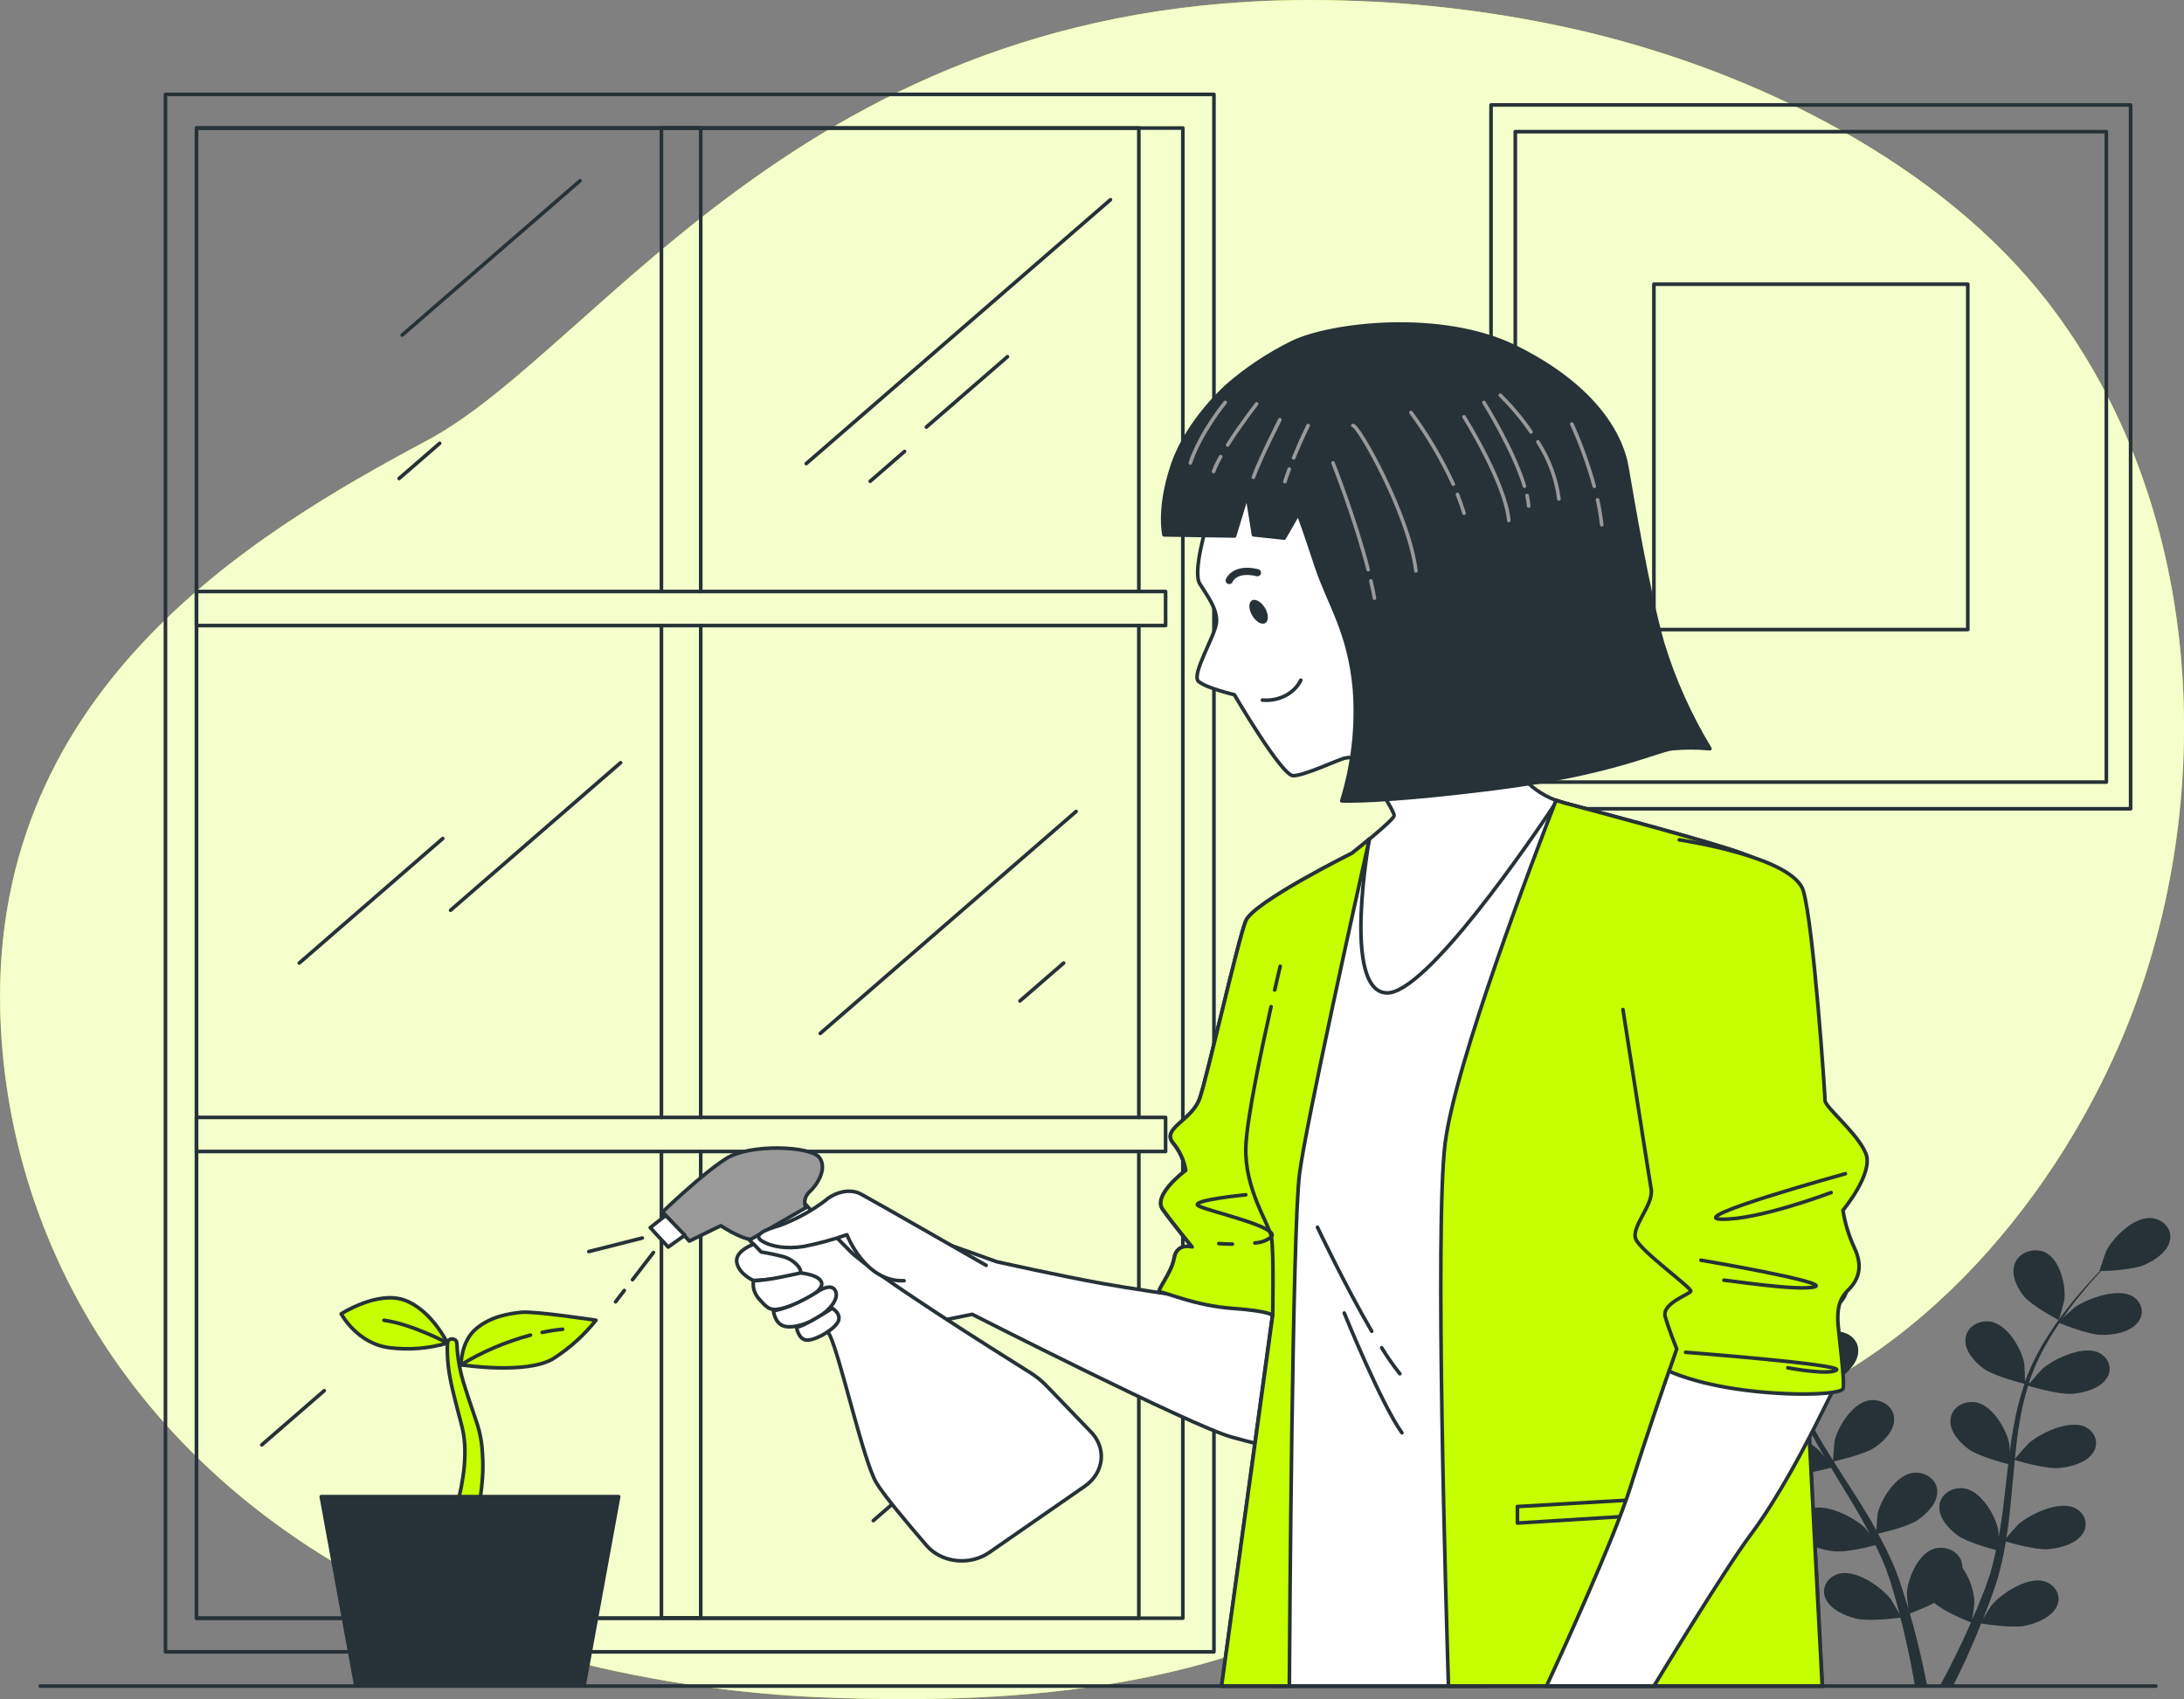 <svg width="383" height="298" viewBox="0 0 383 298" fill="none" xmlns="http://www.w3.org/2000/svg">
<rect x="0" y="0" width="383" height="298" fill="#808080" stroke="none"/>
<g clip-path="url(#clip0_53687_157)">
<path d="M371.79 182.904C359.649 211.104 334.855 241.628 299.963 250.668C247.209 264.329 240.945 301.197 146.516 297.778C132.722 297.338 119.024 295.597 105.664 292.586C99.143 291.091 92.736 289.239 86.484 287.043C31.315 267.654 2.539 224.986 0.157 180.343C-2.992 121.619 44.223 93.633 74.911 77.248C105.599 60.863 142.584 -2.61 235.439 0.086C249.618 0.455 263.702 2.24 277.411 5.407C308.659 12.745 340.418 28.973 358.882 52.696C360.267 54.483 361.591 56.305 362.855 58.16C387.567 94.527 388.334 144.455 371.79 182.904Z" fill="#C6FF00"/>
<path opacity="0.8" d="M371.79 182.904C359.649 211.104 334.855 241.628 299.963 250.668C247.209 264.329 240.945 301.197 146.516 297.778C132.722 297.338 119.024 295.597 105.664 292.586C99.143 291.091 92.736 289.239 86.484 287.043C31.315 267.654 2.539 224.986 0.157 180.343C-2.992 121.619 44.223 93.633 74.911 77.248C105.599 60.863 142.584 -2.61 235.439 0.086C249.618 0.455 263.702 2.24 277.411 5.407C308.659 12.745 340.418 28.973 358.882 52.696C360.267 54.483 361.591 56.305 362.855 58.16C387.567 94.527 388.334 144.455 371.79 182.904Z" fill="white"/>
<path d="M361.033 231.516C361.083 231.516 361.973 228.276 361.998 228.061C362.336 225.615 361.313 220.709 358.42 219.557C357.933 219.378 357.408 219.29 356.879 219.299C356.35 219.307 355.829 219.413 355.35 219.608C354.871 219.803 354.444 220.083 354.099 220.43C353.753 220.778 353.495 221.185 353.343 221.624C352.617 223.47 353.648 225.701 354.835 227.224C356.244 229.012 361.033 231.516 361.033 231.516Z" fill="#263238"/>
<path d="M304.488 231.48C306.796 232.302 312.376 232.095 312.384 232.088C312.393 232.081 311.107 228.941 310.991 228.748C309.714 226.545 305.749 222.94 302.6 223.37C302.08 223.453 301.587 223.63 301.151 223.89C300.716 224.15 300.348 224.486 300.073 224.878C299.797 225.269 299.62 225.707 299.553 226.162C299.486 226.617 299.53 227.079 299.682 227.518C300.251 229.406 302.526 230.779 304.488 231.48Z" fill="#263238"/>
<path d="M306.788 245.484C309.17 245.741 314.124 244.396 314.519 244.289C315.397 246.752 316.465 249.161 317.718 251.498C318.435 252.864 319.209 254.216 320.009 255.568C319.539 254.996 319.111 254.495 319.045 254.424C317.141 252.593 312.22 250.025 309.31 251.162C308.835 251.362 308.413 251.647 308.073 251.998C307.733 252.349 307.482 252.757 307.336 253.198C307.19 253.638 307.152 254.1 307.225 254.554C307.298 255.008 307.481 255.444 307.76 255.832C308.881 257.527 311.494 258.321 313.596 258.55C315.698 258.779 319.993 257.706 321.114 257.406C321.419 257.928 321.724 258.443 322.037 258.958C323.545 261.425 325.062 263.886 326.455 266.332C326.949 267.197 327.403 268.062 327.856 268.928C327.436 268.42 327.081 267.998 327.032 267.941C325.12 266.11 320.199 263.542 317.297 264.672C316.821 264.873 316.399 265.158 316.058 265.509C315.717 265.86 315.465 266.269 315.318 266.71C315.171 267.151 315.133 267.614 315.205 268.069C315.278 268.524 315.46 268.96 315.739 269.35C316.86 271.038 319.473 271.831 321.583 272.06C323.694 272.289 327.559 271.345 328.895 270.973C329.323 271.874 329.76 272.768 330.139 273.655C330.378 274.27 330.659 274.842 330.857 275.465C331.054 276.087 331.285 276.688 331.491 277.296C331.846 278.469 332.217 279.677 332.53 280.829C332.761 281.63 332.958 282.395 333.156 283.167C332.678 282.309 331.697 280.628 331.598 280.5C330.032 278.44 325.614 275.257 322.531 275.994C322.026 276.128 321.559 276.354 321.16 276.655C320.762 276.957 320.441 277.328 320.218 277.744C319.996 278.16 319.877 278.613 319.869 279.071C319.862 279.53 319.965 279.985 320.174 280.407C320.998 282.223 323.471 283.36 325.474 283.861C327.724 284.412 332.662 283.782 333.28 283.697C333.61 284.977 333.915 286.221 334.178 287.401C334.92 290.648 335.448 293.481 335.827 295.712H337.954C337.508 293.423 336.89 290.47 336.025 287.065C335.695 285.764 335.316 284.383 334.912 282.967C336.389 282.423 337.829 281.804 339.223 281.115C340.872 282.617 345.108 284.333 345.652 284.548C345.117 285.771 344.581 286.958 344.053 288.066C342.619 291.099 341.275 293.681 340.179 295.712H342.471C343.452 293.767 344.597 291.421 345.768 288.674C346.328 287.43 346.889 286.1 347.416 284.719C348.018 284.819 352.939 285.592 355.214 285.106C357.275 284.662 359.756 283.596 360.638 281.808C360.863 281.393 360.986 280.941 360.996 280.482C361.007 280.022 360.906 279.566 360.7 279.143C360.494 278.72 360.187 278.339 359.8 278.026C359.413 277.712 358.954 277.473 358.453 277.324C355.412 276.502 350.878 279.563 349.238 281.572C349.139 281.694 348.257 283.089 347.721 283.968C347.944 283.411 348.175 282.867 348.397 282.281C348.851 281.136 349.263 279.978 349.716 278.705C349.914 278.097 350.104 277.489 350.301 276.866C350.499 276.244 350.648 275.586 350.821 274.943C351.2 273.441 351.488 271.903 351.752 270.344C352.906 270.687 357.044 271.853 359.171 271.688C361.297 271.524 363.927 270.794 365.114 269.135C365.408 268.754 365.606 268.323 365.695 267.871C365.785 267.419 365.763 266.955 365.633 266.511C365.502 266.066 365.265 265.65 364.937 265.29C364.609 264.931 364.197 264.635 363.729 264.422C360.869 263.206 355.857 265.631 353.887 267.412C353.763 267.519 352.51 268.935 351.843 269.722C351.991 268.785 352.139 267.848 352.255 266.897C352.576 264.157 352.807 261.368 353.079 258.586C353.153 257.735 353.236 256.884 353.318 256.033C353.73 256.161 358.61 257.642 360.992 257.463C363.111 257.299 365.748 256.576 366.935 254.917C367.231 254.536 367.431 254.106 367.521 253.654C367.612 253.202 367.592 252.738 367.462 252.293C367.332 251.848 367.095 251.432 366.767 251.072C366.439 250.712 366.028 250.416 365.559 250.204C362.699 248.988 357.679 251.413 355.709 253.186C355.56 253.322 353.763 255.332 353.335 255.897C353.516 254.023 353.714 252.164 354.002 250.333C354.369 247.863 354.92 245.417 355.651 243.009C355.841 243.066 360.935 244.625 363.366 244.439C365.485 244.275 368.122 243.553 369.309 241.893C369.605 241.513 369.805 241.082 369.895 240.63C369.986 240.178 369.966 239.714 369.836 239.27C369.706 238.825 369.469 238.409 369.141 238.049C368.813 237.689 368.402 237.393 367.933 237.18C365.072 235.964 360.053 238.389 358.083 240.162C357.951 240.284 356.582 241.829 355.948 242.58L355.791 242.515C356.6 240.108 357.659 237.769 358.956 235.528C359.657 234.284 360.399 233.125 361.149 232.024C362.064 232.395 366.259 234.069 368.477 234.105C370.694 234.141 373.315 233.676 374.7 232.138C375.042 231.787 375.294 231.378 375.441 230.937C375.588 230.496 375.626 230.032 375.553 229.578C375.48 229.123 375.297 228.687 375.017 228.297C374.736 227.908 374.364 227.574 373.925 227.318C371.238 225.844 365.946 227.775 363.762 229.356C363.646 229.442 362.542 230.429 361.759 231.158C362.105 230.657 362.46 230.143 362.797 229.678C364.092 227.911 365.394 226.366 366.564 225C367.24 224.235 367.867 223.57 368.46 222.912C369.573 222.912 374.074 222.676 376.027 221.839C377.981 221.002 380.091 219.515 380.511 217.598C380.627 217.151 380.633 216.687 380.528 216.237C380.424 215.788 380.212 215.362 379.905 214.989C379.599 214.615 379.205 214.301 378.75 214.068C378.295 213.835 377.789 213.688 377.264 213.636C374.09 213.393 370.422 217.212 369.317 219.5C369.227 219.701 368.139 222.919 368.196 222.919H368.262C367.685 223.52 367.059 224.171 366.4 224.893C365.196 226.238 363.844 227.754 362.509 229.506C361.043 231.375 359.702 233.317 358.495 235.321C357.133 237.561 356.002 239.902 355.115 242.315V242.401C355.115 241.593 355.016 239.326 354.983 239.154C354.563 236.715 352.09 232.217 348.95 231.773C348.425 231.711 347.891 231.745 347.383 231.874C346.875 232.003 346.404 232.223 346.001 232.521C345.598 232.819 345.272 233.187 345.044 233.602C344.816 234.016 344.692 234.468 344.68 234.927C344.54 236.873 346.213 238.789 347.82 239.991C349.642 241.335 354.637 242.587 355.033 242.687C354.201 245.162 353.562 247.683 353.12 250.232C352.848 251.713 352.634 253.215 352.436 254.724C352.436 254.009 352.379 253.394 352.362 253.294C351.933 250.855 349.461 246.356 346.32 245.913C345.796 245.85 345.262 245.884 344.754 246.013C344.246 246.142 343.774 246.363 343.371 246.66C342.968 246.958 342.642 247.326 342.415 247.741C342.187 248.156 342.063 248.607 342.05 249.067C341.91 251.012 343.583 252.929 345.199 254.13C346.815 255.332 351.068 256.483 352.189 256.769C352.123 257.349 352.049 257.928 351.983 258.507C351.661 261.289 351.365 264.064 350.977 266.775C350.837 267.733 350.664 268.67 350.491 269.636C350.491 269.014 350.433 268.492 350.425 268.413C349.996 265.974 347.524 261.475 344.383 261.032C343.859 260.969 343.325 261.004 342.817 261.132C342.308 261.261 341.837 261.482 341.434 261.78C341.031 262.077 340.705 262.446 340.478 262.86C340.25 263.275 340.126 263.727 340.113 264.186C339.973 266.131 341.646 268.048 343.262 269.242C344.878 270.437 348.71 271.488 350.046 271.839C349.84 272.79 349.634 273.748 349.378 274.699C349.189 275.322 349.057 275.937 348.826 276.552C348.595 277.167 348.405 277.775 348.199 278.383C347.746 279.527 347.293 280.714 346.815 281.83C346.493 282.602 346.172 283.339 345.85 284.076C345.999 283.124 346.246 281.258 346.246 281.1C346.16 278.932 345.433 276.819 344.136 274.964C344.138 274.724 344.116 274.485 344.07 274.249C343.993 273.795 343.807 273.36 343.523 272.972C343.24 272.584 342.865 272.253 342.425 271.999C341.984 271.746 341.486 271.575 340.964 271.5C340.443 271.424 339.908 271.444 339.396 271.56C336.33 272.325 334.492 277.045 334.409 279.513C334.409 279.656 334.549 281.243 334.665 282.238C334.492 281.665 334.335 281.1 334.154 280.507C333.807 279.334 333.412 278.168 333 276.931C332.777 276.33 332.546 275.729 332.316 275.114C332.085 274.499 331.796 273.884 331.491 273.262C330.848 271.831 330.115 270.401 329.34 268.971C330.527 268.699 334.714 267.69 336.379 266.532C338.044 265.373 339.784 263.514 339.718 261.568C339.721 261.111 339.614 260.659 339.403 260.24C339.193 259.821 338.883 259.445 338.495 259.137C338.107 258.828 337.648 258.593 337.149 258.448C336.649 258.303 336.121 258.25 335.596 258.293C332.431 258.65 329.826 263.07 329.274 265.502C329.274 265.652 329.101 267.426 329.043 268.406C328.573 267.555 328.103 266.703 327.592 265.852C326.117 263.406 324.534 260.975 322.976 258.536C322.49 257.821 322.029 257.041 321.559 256.297C321.979 256.204 326.991 255.096 328.854 253.801C330.502 252.65 332.258 250.783 332.151 248.831C332.153 248.374 332.045 247.923 331.834 247.505C331.623 247.087 331.313 246.712 330.925 246.404C330.537 246.096 330.079 245.862 329.58 245.717C329.081 245.572 328.553 245.519 328.029 245.562C324.872 245.913 322.259 250.34 321.715 252.764C321.715 252.95 321.476 255.503 321.46 256.161C320.421 254.509 319.407 252.864 318.484 251.198C317.214 248.962 316.113 246.656 315.187 244.296C315.385 244.253 320.627 243.116 322.531 241.793C324.18 240.642 325.936 238.775 325.87 236.823C325.873 236.366 325.766 235.913 325.556 235.494C325.345 235.075 325.036 234.699 324.647 234.391C324.259 234.082 323.8 233.847 323.301 233.702C322.802 233.557 322.273 233.504 321.748 233.547C318.583 233.905 315.978 238.332 315.434 240.756C315.393 240.913 315.236 242.866 315.187 243.796H315.006C314.16 241.398 313.559 238.94 313.209 236.451C313.003 235.085 312.887 233.761 312.813 232.481C313.81 232.353 318.377 231.766 320.232 230.715C322.086 229.663 323.99 228.033 324.172 226.095C324.233 225.639 324.183 225.177 324.025 224.739C323.867 224.301 323.605 223.897 323.255 223.553C322.905 223.209 322.475 222.932 321.994 222.742C321.513 222.551 320.991 222.451 320.462 222.447C317.281 222.497 314.099 226.645 313.275 229.005C313.233 229.134 312.945 230.486 312.755 231.466C312.755 230.886 312.689 230.293 312.681 229.735C312.632 227.647 312.739 225.73 312.846 224.013C312.92 223.048 313.003 222.175 313.093 221.367C314.008 220.795 317.635 218.506 318.723 216.847C319.811 215.188 320.644 212.963 319.77 211.168C319.584 210.739 319.296 210.348 318.923 210.021C318.551 209.695 318.104 209.44 317.611 209.274C317.117 209.108 316.589 209.034 316.061 209.057C315.532 209.081 315.015 209.2 314.544 209.409C311.741 210.732 311.123 215.681 311.651 218.106C311.692 218.32 312.838 221.524 312.887 221.496H312.945C312.838 222.275 312.731 223.119 312.64 224.035C312.492 225.73 312.335 227.647 312.327 229.756C312.292 232.016 312.41 234.275 312.681 236.522C312.977 239.043 313.529 241.537 314.33 243.974V244.06C313.819 243.388 312.294 241.543 312.162 241.414C310.258 239.583 305.337 237.016 302.427 238.146C301.951 238.346 301.529 238.631 301.188 238.982C300.847 239.333 300.595 239.742 300.448 240.183C300.301 240.624 300.263 241.087 300.335 241.542C300.408 241.997 300.59 242.433 300.869 242.823C302.04 244.461 304.653 245.262 306.788 245.484Z" fill="#263238"/>
<path opacity="0.3" d="M304.488 231.48C306.796 232.302 312.376 232.095 312.384 232.088C312.393 232.081 311.107 228.941 310.991 228.748C309.714 226.545 305.749 222.94 302.6 223.37C302.08 223.453 301.587 223.63 301.151 223.89C300.716 224.15 300.348 224.486 300.073 224.878C299.797 225.269 299.62 225.707 299.553 226.162C299.486 226.617 299.53 227.079 299.682 227.518C300.251 229.406 302.526 230.779 304.488 231.48Z" fill="#263238"/>
<path opacity="0.3" d="M361.033 231.516C361.083 231.516 361.973 228.276 361.998 228.061C362.336 225.615 361.313 220.709 358.42 219.557C357.933 219.378 357.408 219.29 356.879 219.299C356.35 219.307 355.829 219.413 355.35 219.608C354.871 219.803 354.444 220.083 354.099 220.43C353.753 220.778 353.495 221.185 353.343 221.624C352.617 223.47 353.648 225.701 354.835 227.224C356.244 229.012 361.033 231.516 361.033 231.516Z" fill="#263238"/>
<path opacity="0.3" d="M306.788 245.484C309.17 245.741 314.124 244.396 314.519 244.289C315.397 246.752 316.465 249.161 317.718 251.498C318.435 252.864 319.209 254.216 320.009 255.568C319.539 254.996 319.111 254.495 319.045 254.424C317.141 252.593 312.22 250.025 309.31 251.162C308.835 251.362 308.413 251.647 308.073 251.998C307.733 252.349 307.482 252.757 307.336 253.198C307.19 253.638 307.152 254.1 307.225 254.554C307.298 255.008 307.481 255.444 307.76 255.832C308.881 257.527 311.494 258.321 313.596 258.55C315.698 258.779 319.993 257.706 321.114 257.406C321.419 257.928 321.724 258.443 322.037 258.958C323.545 261.425 325.062 263.886 326.455 266.332C326.949 267.197 327.403 268.062 327.856 268.928C327.436 268.42 327.081 267.998 327.032 267.941C325.12 266.11 320.199 263.542 317.297 264.672C316.821 264.873 316.399 265.158 316.058 265.509C315.717 265.86 315.465 266.269 315.318 266.71C315.171 267.151 315.133 267.614 315.205 268.069C315.278 268.524 315.46 268.96 315.739 269.35C316.86 271.038 319.473 271.831 321.583 272.06C323.694 272.289 327.559 271.345 328.895 270.973C329.323 271.874 329.76 272.768 330.139 273.655C330.378 274.27 330.659 274.842 330.857 275.465C331.054 276.087 331.285 276.688 331.491 277.296C331.846 278.469 332.217 279.677 332.53 280.829C332.761 281.63 332.958 282.395 333.156 283.167C332.678 282.309 331.697 280.628 331.598 280.5C330.032 278.44 325.614 275.257 322.531 275.994C322.026 276.128 321.559 276.354 321.16 276.655C320.762 276.957 320.441 277.328 320.218 277.744C319.996 278.16 319.877 278.613 319.869 279.071C319.862 279.53 319.965 279.985 320.174 280.407C320.998 282.223 323.471 283.36 325.474 283.861C327.724 284.412 332.662 283.782 333.28 283.697C333.61 284.977 333.915 286.221 334.178 287.401C334.92 290.648 335.448 293.481 335.827 295.712H337.954C337.508 293.423 336.89 290.47 336.025 287.065C335.695 285.764 335.316 284.383 334.912 282.967C336.389 282.423 337.829 281.804 339.223 281.115C340.872 282.617 345.108 284.333 345.652 284.548C345.117 285.771 344.581 286.958 344.053 288.066C342.619 291.099 341.275 293.681 340.179 295.712H342.471C343.452 293.767 344.597 291.421 345.768 288.674C346.328 287.43 346.889 286.1 347.416 284.719C348.018 284.819 352.939 285.592 355.214 285.106C357.275 284.662 359.756 283.596 360.638 281.808C360.863 281.393 360.986 280.941 360.996 280.482C361.007 280.022 360.906 279.566 360.7 279.143C360.494 278.72 360.187 278.339 359.8 278.026C359.413 277.712 358.954 277.473 358.453 277.324C355.412 276.502 350.878 279.563 349.238 281.572C349.139 281.694 348.257 283.089 347.721 283.968C347.944 283.411 348.175 282.867 348.397 282.281C348.851 281.136 349.263 279.978 349.716 278.705C349.914 278.097 350.104 277.489 350.301 276.866C350.499 276.244 350.648 275.586 350.821 274.943C351.2 273.441 351.488 271.903 351.752 270.344C352.906 270.687 357.044 271.853 359.171 271.688C361.297 271.524 363.927 270.794 365.114 269.135C365.408 268.754 365.606 268.323 365.695 267.871C365.785 267.419 365.763 266.955 365.633 266.511C365.502 266.066 365.265 265.65 364.937 265.29C364.609 264.931 364.197 264.635 363.729 264.422C360.869 263.206 355.857 265.631 353.887 267.412C353.763 267.519 352.51 268.935 351.843 269.722C351.991 268.785 352.139 267.848 352.255 266.897C352.576 264.157 352.807 261.368 353.079 258.586C353.153 257.735 353.236 256.884 353.318 256.033C353.73 256.161 358.61 257.642 360.992 257.463C363.111 257.299 365.748 256.576 366.935 254.917C367.231 254.536 367.431 254.106 367.521 253.654C367.612 253.202 367.592 252.738 367.462 252.293C367.332 251.848 367.095 251.432 366.767 251.072C366.439 250.712 366.028 250.416 365.559 250.204C362.699 248.988 357.679 251.413 355.709 253.186C355.56 253.322 353.763 255.332 353.335 255.897C353.516 254.023 353.714 252.164 354.002 250.333C354.369 247.863 354.92 245.417 355.651 243.009C355.841 243.066 360.935 244.625 363.366 244.439C365.485 244.275 368.122 243.553 369.309 241.893C369.605 241.513 369.805 241.082 369.895 240.63C369.986 240.178 369.966 239.714 369.836 239.27C369.706 238.825 369.469 238.409 369.141 238.049C368.813 237.689 368.402 237.393 367.933 237.18C365.072 235.964 360.053 238.389 358.083 240.162C357.951 240.284 356.582 241.829 355.948 242.58L355.791 242.515C356.6 240.108 357.659 237.769 358.956 235.528C359.657 234.284 360.399 233.125 361.149 232.024C362.064 232.395 366.259 234.069 368.477 234.105C370.694 234.141 373.315 233.676 374.7 232.138C375.042 231.787 375.294 231.378 375.441 230.937C375.588 230.496 375.626 230.032 375.553 229.578C375.48 229.123 375.297 228.687 375.017 228.297C374.736 227.908 374.364 227.574 373.925 227.318C371.238 225.844 365.946 227.775 363.762 229.356C363.646 229.442 362.542 230.429 361.759 231.158C362.105 230.657 362.46 230.143 362.797 229.678C364.092 227.911 365.394 226.366 366.564 225C367.24 224.235 367.867 223.57 368.46 222.912C369.573 222.912 374.074 222.676 376.027 221.839C377.981 221.002 380.091 219.515 380.511 217.598C380.627 217.151 380.633 216.687 380.528 216.237C380.424 215.788 380.212 215.362 379.905 214.989C379.599 214.615 379.205 214.301 378.75 214.068C378.295 213.835 377.789 213.688 377.264 213.636C374.09 213.393 370.422 217.212 369.317 219.5C369.227 219.701 368.139 222.919 368.196 222.919H368.262C367.685 223.52 367.059 224.171 366.4 224.893C365.196 226.238 363.844 227.754 362.509 229.506C361.043 231.375 359.702 233.317 358.495 235.321C357.133 237.561 356.002 239.902 355.115 242.315V242.401C355.115 241.593 355.016 239.326 354.983 239.154C354.563 236.715 352.09 232.217 348.95 231.773C348.425 231.711 347.891 231.745 347.383 231.874C346.875 232.003 346.404 232.223 346.001 232.521C345.598 232.819 345.272 233.187 345.044 233.602C344.816 234.016 344.692 234.468 344.68 234.927C344.54 236.873 346.213 238.789 347.82 239.991C349.642 241.335 354.637 242.587 355.033 242.687C354.201 245.162 353.562 247.683 353.12 250.232C352.848 251.713 352.634 253.215 352.436 254.724C352.436 254.009 352.379 253.394 352.362 253.294C351.933 250.855 349.461 246.356 346.32 245.913C345.796 245.85 345.262 245.884 344.754 246.013C344.246 246.142 343.774 246.363 343.371 246.66C342.968 246.958 342.642 247.326 342.415 247.741C342.187 248.156 342.063 248.607 342.05 249.067C341.91 251.012 343.583 252.929 345.199 254.13C346.815 255.332 351.068 256.483 352.189 256.769C352.123 257.349 352.049 257.928 351.983 258.507C351.661 261.289 351.365 264.064 350.977 266.775C350.837 267.733 350.664 268.67 350.491 269.636C350.491 269.014 350.433 268.492 350.425 268.413C349.996 265.974 347.524 261.475 344.383 261.032C343.859 260.969 343.325 261.004 342.817 261.132C342.308 261.261 341.837 261.482 341.434 261.78C341.031 262.077 340.705 262.446 340.478 262.86C340.25 263.275 340.126 263.727 340.113 264.186C339.973 266.131 341.646 268.048 343.262 269.242C344.878 270.437 348.71 271.488 350.046 271.839C349.84 272.79 349.634 273.748 349.378 274.699C349.189 275.322 349.057 275.937 348.826 276.552C348.595 277.167 348.405 277.775 348.199 278.383C347.746 279.527 347.293 280.714 346.815 281.83C346.493 282.602 346.172 283.339 345.85 284.076C345.999 283.124 346.246 281.258 346.246 281.1C346.16 278.932 345.433 276.819 344.136 274.964C344.138 274.724 344.116 274.485 344.07 274.249C343.993 273.795 343.807 273.36 343.523 272.972C343.24 272.584 342.865 272.253 342.425 271.999C341.984 271.746 341.486 271.575 340.964 271.5C340.443 271.424 339.908 271.444 339.396 271.56C336.33 272.325 334.492 277.045 334.409 279.513C334.409 279.656 334.549 281.243 334.665 282.238C334.492 281.665 334.335 281.1 334.154 280.507C333.807 279.334 333.412 278.168 333 276.931C332.777 276.33 332.546 275.729 332.316 275.114C332.085 274.499 331.796 273.884 331.491 273.262C330.848 271.831 330.115 270.401 329.34 268.971C330.527 268.699 334.714 267.69 336.379 266.532C338.044 265.373 339.784 263.514 339.718 261.568C339.721 261.111 339.614 260.659 339.403 260.24C339.193 259.821 338.883 259.445 338.495 259.137C338.107 258.828 337.648 258.593 337.149 258.448C336.649 258.303 336.121 258.25 335.596 258.293C332.431 258.65 329.826 263.07 329.274 265.502C329.274 265.652 329.101 267.426 329.043 268.406C328.573 267.555 328.103 266.703 327.592 265.852C326.117 263.406 324.534 260.975 322.976 258.536C322.49 257.821 322.029 257.041 321.559 256.297C321.979 256.204 326.991 255.096 328.854 253.801C330.502 252.65 332.258 250.783 332.151 248.831C332.153 248.374 332.045 247.923 331.834 247.505C331.623 247.087 331.313 246.712 330.925 246.404C330.537 246.096 330.079 245.862 329.58 245.717C329.081 245.572 328.553 245.519 328.029 245.562C324.872 245.913 322.259 250.34 321.715 252.764C321.715 252.95 321.476 255.503 321.46 256.161C320.421 254.509 319.407 252.864 318.484 251.198C317.214 248.962 316.113 246.656 315.187 244.296C315.385 244.253 320.627 243.116 322.531 241.793C324.18 240.642 325.936 238.775 325.87 236.823C325.873 236.366 325.766 235.913 325.556 235.494C325.345 235.075 325.036 234.699 324.647 234.391C324.259 234.082 323.8 233.847 323.301 233.702C322.802 233.557 322.273 233.504 321.748 233.547C318.583 233.905 315.978 238.332 315.434 240.756C315.393 240.913 315.236 242.866 315.187 243.796H315.006C314.16 241.398 313.559 238.94 313.209 236.451C313.003 235.085 312.887 233.761 312.813 232.481C313.81 232.353 318.377 231.766 320.232 230.715C322.086 229.663 323.99 228.033 324.172 226.095C324.233 225.639 324.183 225.177 324.025 224.739C323.867 224.301 323.605 223.897 323.255 223.553C322.905 223.209 322.475 222.932 321.994 222.742C321.513 222.551 320.991 222.451 320.462 222.447C317.281 222.497 314.099 226.645 313.275 229.005C313.233 229.134 312.945 230.486 312.755 231.466C312.755 230.886 312.689 230.293 312.681 229.735C312.632 227.647 312.739 225.73 312.846 224.013C312.92 223.048 313.003 222.175 313.093 221.367C314.008 220.795 317.635 218.506 318.723 216.847C319.811 215.188 320.644 212.963 319.77 211.168C319.584 210.739 319.296 210.348 318.923 210.021C318.551 209.695 318.104 209.44 317.611 209.274C317.117 209.108 316.589 209.034 316.061 209.057C315.532 209.081 315.015 209.2 314.544 209.409C311.741 210.732 311.123 215.681 311.651 218.106C311.692 218.32 312.838 221.524 312.887 221.496H312.945C312.838 222.275 312.731 223.119 312.64 224.035C312.492 225.73 312.335 227.647 312.327 229.756C312.292 232.016 312.41 234.275 312.681 236.522C312.977 239.043 313.529 241.537 314.33 243.974V244.06C313.819 243.388 312.294 241.543 312.162 241.414C310.258 239.583 305.337 237.016 302.427 238.146C301.951 238.346 301.529 238.631 301.188 238.982C300.847 239.333 300.595 239.742 300.448 240.183C300.301 240.624 300.263 241.087 300.335 241.542C300.408 241.997 300.59 242.433 300.869 242.823C302.04 244.461 304.653 245.262 306.788 245.484Z" fill="#263238"/>
<path d="M212.886 16.557H29.015V289.704H212.886V16.557Z" stroke="#263238" stroke-width="0.633" stroke-linecap="round" stroke-linejoin="round"/>
<path d="M207.429 22.457H34.463V283.803H207.429V22.457Z" stroke="#263238" stroke-width="0.633" stroke-linecap="round" stroke-linejoin="round"/>
<path d="M204.405 103.739H34.463V109.711H204.405V103.739Z" stroke="#263238" stroke-width="0.633" stroke-linecap="round" stroke-linejoin="round"/>
<path d="M122.883 201.956V283.732H115.992V201.956" stroke="#263238" stroke-width="0.633" stroke-linecap="round" stroke-linejoin="round"/>
<path d="M115.992 195.978V109.718" stroke="#263238" stroke-width="0.633" stroke-linecap="round" stroke-linejoin="round"/>
<path d="M122.883 195.978V109.718" stroke="#263238" stroke-width="0.633" stroke-linecap="round" stroke-linejoin="round"/>
<path d="M115.992 103.739V22.414H122.883V103.739" stroke="#263238" stroke-width="0.633" stroke-linecap="round" stroke-linejoin="round"/>
<path d="M204.405 195.977H34.463V201.949H204.405V195.977Z" stroke="#263238" stroke-width="0.633" stroke-linecap="round" stroke-linejoin="round"/>
<path d="M199.714 195.978V109.718" stroke="#263238" stroke-width="0.633" stroke-linecap="round" stroke-linejoin="round"/>
<path d="M199.714 103.739V22.457H34.463V103.739V109.718V195.977V201.957V283.803H199.714V201.957" stroke="#263238" stroke-width="0.633" stroke-linecap="round" stroke-linejoin="round"/>
<path d="M194.736 35.03L141.388 81.31" stroke="#263238" stroke-width="0.633" stroke-linecap="round" stroke-linejoin="round"/>
<path d="M176.676 62.558L162.448 74.902" stroke="#263238" stroke-width="0.633" stroke-linecap="round" stroke-linejoin="round"/>
<path d="M158.624 79.179L152.607 84.4" stroke="#263238" stroke-width="0.633" stroke-linecap="round" stroke-linejoin="round"/>
<path d="M77.647 147.058L52.482 168.9" stroke="#263238" stroke-width="0.633" stroke-linecap="round" stroke-linejoin="round"/>
<path d="M108.829 133.77L79.015 159.639" stroke="#263238" stroke-width="0.633" stroke-linecap="round" stroke-linejoin="round"/>
<path d="M101.716 31.705L70.533 58.761" stroke="#263238" stroke-width="0.633" stroke-linecap="round" stroke-linejoin="round"/>
<path d="M77.103 77.749L69.989 83.921" stroke="#263238" stroke-width="0.633" stroke-linecap="round" stroke-linejoin="round"/>
<path d="M186.526 168.9L178.868 175.544" stroke="#263238" stroke-width="0.633" stroke-linecap="round" stroke-linejoin="round"/>
<path d="M188.71 142.316L143.844 181.245" stroke="#263238" stroke-width="0.633" stroke-linecap="round" stroke-linejoin="round"/>
<path d="M153.151 266.689L175.86 246.992" stroke="#263238" stroke-width="0.633" stroke-linecap="round" stroke-linejoin="round"/>
<path d="M56.859 243.903L45.912 253.4" stroke="#263238" stroke-width="0.633" stroke-linecap="round" stroke-linejoin="round"/>
<path d="M373.637 18.409H261.477V141.838H373.637V18.409Z" stroke="#263238" stroke-width="0.633" stroke-linecap="round" stroke-linejoin="round"/>
<path d="M369.384 23.094H265.73V137.161H369.384V23.094Z" stroke="#263238" stroke-width="0.633" stroke-linecap="round" stroke-linejoin="round"/>
<path d="M345.084 49.842H290.038V110.412H345.084V49.842Z" stroke="#263238" stroke-width="0.633" stroke-linecap="round" stroke-linejoin="round"/>
<path d="M79.436 266.367C80.251 263.915 80.843 261.411 81.208 258.879C81.402 257.617 81.507 256.347 81.521 255.074C81.558 253.825 81.47 252.576 81.257 251.341L81.068 250.432L80.829 249.467L80.318 247.536C79.988 246.241 79.65 244.947 79.345 243.631C79.04 242.315 78.776 240.985 78.62 239.626C78.464 238.271 78.412 236.91 78.463 235.549C78.463 235.36 78.55 235.178 78.704 235.043C78.859 234.909 79.069 234.834 79.287 234.834C79.506 234.834 79.716 234.909 79.87 235.043C80.025 235.178 80.112 235.36 80.112 235.549C80.217 238.133 80.685 240.695 81.505 243.18C81.892 244.439 82.329 245.705 82.749 246.971L83.392 248.873L83.714 249.832L84.01 250.869C84.349 252.231 84.55 253.617 84.612 255.01C84.707 256.382 84.707 257.757 84.612 259.129C84.424 261.866 83.983 264.586 83.293 267.261C83.165 267.69 82.85 268.06 82.415 268.293C81.98 268.526 81.458 268.605 80.958 268.513C80.458 268.421 80.019 268.165 79.73 267.798C79.442 267.432 79.328 266.983 79.411 266.546C79.407 266.51 79.407 266.474 79.411 266.439L79.436 266.367Z" fill="#C6FF00" stroke="#263238" stroke-width="0.633" stroke-linecap="round" stroke-linejoin="round"/>
<path d="M80.837 239.361C80.837 239.361 80.837 235.342 83.409 233.11C85.981 230.879 89.294 230.364 91.478 230.15C93.795 229.928 104.51 231.544 104.51 231.544C102.478 234.116 99.972 236.38 97.092 238.246C92.418 241.149 80.837 239.361 80.837 239.361Z" fill="#C6FF00" stroke="#263238" stroke-width="0.633" stroke-linecap="round" stroke-linejoin="round"/>
<path d="M95.081 233.675C96.26 233.431 97.454 233.247 98.658 233.125" stroke="#263238" stroke-width="0.633" stroke-linecap="round" stroke-linejoin="round"/>
<path d="M80.837 239.361C84.56 237.08 88.674 235.323 93.028 234.155" stroke="#263238" stroke-width="0.633" stroke-linecap="round" stroke-linejoin="round"/>
<path d="M78.463 235.549C78.463 235.549 75.652 229.713 70.921 228.018C66.19 226.323 59.834 230.421 59.834 230.421C59.834 230.421 62.604 235.657 68.316 236.365C71.725 236.792 75.203 236.512 78.463 235.549Z" fill="#C6FF00" stroke="#263238" stroke-width="0.633" stroke-linecap="round" stroke-linejoin="round"/>
<path d="M78.463 235.549C78.463 235.549 72.388 232.259 67.335 231.551L78.463 235.549Z" fill="#C6FF00"/>
<path d="M78.463 235.549C78.463 235.549 72.388 232.259 67.335 231.551" stroke="#263238" stroke-width="0.633" stroke-linecap="round" stroke-linejoin="round"/>
<path d="M108.492 262.484H56.339L62.357 295.39H102.474L108.492 262.484Z" fill="#263238" stroke="#263238" stroke-width="0.633" stroke-linecap="round" stroke-linejoin="round"/>
<path d="M224.36 229.642C224.36 229.642 203.102 226.874 193.219 225.086C185.66 223.72 174.747 221.274 174.747 221.274C174.747 221.274 150.299 212.348 147.991 212.692C145.683 213.035 138.816 218.742 138.816 218.742C138.816 218.742 152.236 234.183 152.829 234.083C153.423 233.983 170.494 230.507 170.494 230.507C170.494 230.507 208.93 250.096 216.01 252.042C223.091 253.987 226.916 254.731 226.916 254.731L224.36 229.642Z" fill="white" stroke="#263238" stroke-width="0.633" stroke-linecap="round" stroke-linejoin="round"/>
<path d="M129.519 215.438C129.519 215.438 143.713 230.386 145.551 234.241C147.389 238.095 151.411 256.233 153.67 260.023C154.939 262.169 159.11 267.14 162.506 271.073C163.124 271.789 163.9 272.389 164.79 272.839C165.68 273.289 166.665 273.58 167.687 273.693C168.709 273.807 169.746 273.741 170.738 273.499C171.73 273.258 172.656 272.847 173.461 272.289L190.243 260.653C191.058 260.087 191.731 259.384 192.223 258.586C192.714 257.788 193.014 256.912 193.103 256.01C193.193 255.109 193.07 254.201 192.743 253.341C192.415 252.482 191.89 251.69 191.2 251.012L183.501 243.023C182.668 242.161 181.716 241.393 180.665 240.735C174.615 236.951 153.035 223.384 149.112 219.465C144.537 214.894 140.102 209.931 140.102 209.931L129.519 215.438Z" fill="white" stroke="#263238" stroke-width="0.633" stroke-linecap="round" stroke-linejoin="round"/>
<path d="M131.629 217.376L141.331 211.805C141.127 211.354 141.071 210.863 141.168 210.386C141.266 209.909 141.513 209.464 141.883 209.101C143.169 207.971 145.18 205.046 143.704 203.022C142.229 200.998 131.546 200.519 127.318 203.208C123.089 205.897 116.206 212.549 116.206 212.549L120.888 217.662L126.403 214.966C126.403 214.966 129.634 217.112 131.629 217.376Z" fill="#999999" stroke="#263238" stroke-width="0.633" stroke-linecap="round" stroke-linejoin="round"/>
<path d="M116.742 213.171L114.03 215.302L117.179 218.713L120.089 216.632L116.742 213.171Z" fill="white" stroke="#263238" stroke-width="0.633" stroke-linecap="round" stroke-linejoin="round"/>
<path d="M112.637 217.126L103.257 219.5" stroke="#263238" stroke-width="0.633" stroke-linecap="round" stroke-linejoin="round"/>
<path d="M109.48 226.323L107.947 228.319" stroke="#263238" stroke-width="0.633" stroke-linecap="round" stroke-linejoin="round"/>
<path d="M114.591 219.672L110.923 224.442" stroke="#263238" stroke-width="0.633" stroke-linecap="round" stroke-linejoin="round"/>
<path d="M132.181 218.213C132.181 218.213 128.801 219.386 129.214 221.446C129.626 223.505 132.148 224.585 132.148 224.585C132.148 224.585 140.185 224.17 140.391 223.248C140.597 222.325 139.022 220.881 137.522 220.437C136.199 220.085 134.853 219.798 133.492 219.579L132.181 218.213Z" fill="white" stroke="#263238" stroke-width="0.633" stroke-linecap="round" stroke-linejoin="round"/>
<path d="M132.148 224.585C132.044 225.168 132.082 225.764 132.261 226.333C132.44 226.903 132.756 227.433 133.187 227.889C134.679 229.57 135.165 230.035 137.605 229.363C140.045 228.69 144.158 226.709 144.108 225.15C144.059 223.591 140.383 223.248 140.383 223.248C140.383 223.248 134.11 224.735 132.148 224.585Z" fill="white" stroke="#263238" stroke-width="0.633" stroke-linecap="round" stroke-linejoin="round"/>
<path d="M135.643 229.878C135.643 229.878 135.841 232.188 137.596 232.603C139.352 233.017 141.85 231.966 143.02 231.351C144.191 230.736 147.191 228.383 146.581 226.573C145.971 224.764 143.474 226.473 143.474 226.473C143.474 226.473 139.146 229.356 135.643 229.878Z" fill="white" stroke="#263238" stroke-width="0.633" stroke-linecap="round" stroke-linejoin="round"/>
<path d="M139.682 232.738C139.682 232.738 139.921 234.598 141.157 234.977C142.394 235.356 145.658 233.64 146.779 232.116C147.9 230.593 145.955 229.441 145.955 229.441C145.955 229.441 140.852 232.789 139.682 232.738Z" fill="white" stroke="#263238" stroke-width="0.633" stroke-linecap="round" stroke-linejoin="round"/>
<path d="M172.933 221.918C172.933 221.918 153.472 210.753 150.999 209.43C148.526 208.107 145.65 209.666 144.743 210.546C142.355 212.355 139.657 213.832 136.747 214.923C134.275 215.638 131.892 216.582 133.615 217.641C135.338 218.699 137.992 219.071 140.935 218.613C143.523 218.105 146.06 217.414 148.518 216.546C148.518 216.546 151.683 224.886 158.541 224.614" fill="white"/>
<path d="M172.933 221.918C172.933 221.918 153.472 210.753 150.999 209.43C148.526 208.107 145.65 209.666 144.743 210.546C142.355 212.355 139.657 213.832 136.747 214.923C134.275 215.638 131.892 216.582 133.615 217.641C135.338 218.699 137.992 219.071 140.935 218.613C143.523 218.105 146.06 217.414 148.518 216.546C148.518 216.546 151.683 224.886 158.541 224.614" stroke="#263238" stroke-width="0.633" stroke-linecap="round" stroke-linejoin="round"/>
<path d="M211.748 91.659C211.748 91.659 209.061 100.242 210.405 102.387C211.748 104.533 213.545 106.864 213.323 109.196C213.1 111.527 208.839 118.343 210.182 119.509C211.526 120.675 216.463 121.84 216.463 121.84C216.463 121.84 224.755 136.044 226.775 136.044C228.794 136.044 234.845 133.126 235.966 132.933C237.087 132.74 238.653 132.733 240.45 135.844C242.247 138.955 244.48 142.281 244.48 143.046C244.48 143.811 237.062 149.662 237.062 149.662C237.062 149.662 219.793 158.244 218.45 161.527C217.106 164.809 211.724 188.754 210.38 192.645C209.037 196.535 203.654 197.901 205.673 200.426C206.86 201.868 207.628 203.536 207.915 205.289C207.915 205.289 202.088 209.58 203.877 212.098C205.665 214.615 209.037 218.714 209.037 218.714C209.037 218.714 206.349 217.934 205.896 220.659C205.443 223.384 202.558 226.631 203.423 226.631C204.289 226.631 211.921 225.916 218.417 228.061C224.912 230.207 223.123 230.786 223.123 230.786L214.221 295.711H319.588L316.448 235.8C316.448 235.8 311.733 171.611 311.288 161.691C310.843 151.771 310.843 151.771 305.914 149.826C300.985 147.881 277.435 141.651 274.525 140.879C272.027 140.253 269.776 139.04 268.022 137.374C266.678 136.016 262.194 126.289 262.194 126.289C262.194 126.289 254.347 96.723 249.187 87.382C244.027 78.042 237.985 75.903 227.657 79.215C217.329 82.526 213.99 87.189 211.748 91.659Z" fill="white" stroke="#263238" stroke-width="0.633" stroke-linecap="round" stroke-linejoin="round"/>
<path d="M223.486 295.712H260.414C260.48 280.285 260.991 203.638 264.214 187.56C267.264 172.326 276.487 148.789 279.166 142.116L274.526 140.879C274.023 140.743 273.553 140.586 273.091 140.421C268.615 147.165 250.011 174.479 243.137 174.143C235.29 173.749 240.137 147.158 240.137 147.158C240.137 147.158 231.482 159.739 227.657 171.804C223.832 183.869 225.184 211.097 225.184 211.097V238.718L223.486 295.712Z" fill="white" stroke="#263238" stroke-width="0.633" stroke-linecap="round" stroke-linejoin="round"/>
<path d="M221.945 106.814C222.53 107.937 222.456 109.067 221.78 109.332C221.104 109.596 220.082 108.902 219.496 107.772C218.911 106.642 218.977 105.52 219.653 105.255C220.329 104.99 221.359 105.713 221.945 106.814Z" fill="#263238"/>
<path d="M215.565 101.808C215.565 101.808 216.463 99.469 220.51 100.442" stroke="#263238" stroke-width="1.266" stroke-linecap="round" stroke-linejoin="round"/>
<path d="M221.392 122.784C222.797 122.903 224.209 122.627 225.42 121.997C226.63 121.368 227.576 120.418 228.118 119.287" stroke="#263238" stroke-width="0.633" stroke-linecap="round" stroke-linejoin="round"/>
<path d="M223.181 230.743L214.221 295.712H226.107C226.165 285.821 226.643 215.431 227.896 205.847C229.067 196.879 237.862 157.314 240.137 147.158C238.529 148.496 237.087 149.633 237.087 149.633C237.087 149.633 219.818 158.215 218.474 161.498C217.131 164.781 211.748 188.726 210.405 192.616C209.061 196.507 203.679 197.873 205.698 200.398C206.884 201.839 207.653 203.507 207.94 205.261C207.94 205.261 202.113 209.552 203.901 212.07C205.69 214.587 209.061 218.685 209.061 218.685C209.061 218.685 206.374 217.906 205.921 220.631C205.467 223.355 202.582 226.602 203.448 226.602C204.313 226.602 209.597 228.991 216.076 229.463C223.041 229.957 223.181 230.743 223.181 230.743Z" fill="#C6FF00" stroke="#263238" stroke-width="0.633" stroke-linecap="round" stroke-linejoin="round"/>
<path d="M316.448 235.8C316.448 235.8 311.733 171.611 311.288 161.691C310.843 151.771 310.843 151.771 305.914 149.826C300.985 147.881 277.435 141.651 274.525 140.879C273.957 140.721 273.429 140.55 272.877 140.357C269.102 150.04 255.163 186.487 253.416 200.591C251.602 215.288 253.597 282.345 254.017 295.712H319.556L316.448 235.8Z" fill="#C6FF00" stroke="#263238" stroke-width="0.633" stroke-linecap="round" stroke-linejoin="round"/>
<path d="M291.11 262.777L266.109 264.221V267.118L298.776 265.094" fill="#C6FF00"/>
<path d="M291.11 262.777L266.109 264.221V267.118L298.776 265.094" stroke="#263238" stroke-width="0.633" stroke-linecap="round" stroke-linejoin="round"/>
<path d="M223.536 173.635C224.113 171.096 224.508 169.472 224.508 169.472" stroke="#263238" stroke-width="0.633" stroke-linecap="round" stroke-linejoin="round"/>
<path d="M223.181 230.743C223.181 230.743 223.412 219.3 222.958 216.933C222.505 214.566 218.252 208.572 218.474 201.198C218.623 196.371 221.162 184.327 222.901 176.553" stroke="#263238" stroke-width="0.633" stroke-linecap="round" stroke-linejoin="round"/>
<path d="M216.117 218.191C214.757 218.191 213.743 218.098 213.743 218.098" stroke="#263238" stroke-width="0.633" stroke-linecap="round" stroke-linejoin="round"/>
<path d="M218.474 209.545C218.474 209.545 208.385 210.517 210.182 211.49C211.979 212.463 224.533 215.18 222.959 216.933C222.163 217.564 221.141 217.938 220.065 217.991" stroke="#263238" stroke-width="0.633" stroke-linecap="round" stroke-linejoin="round"/>
<path d="M292.684 240.47C292.684 240.47 288.876 251.362 285.958 260.702C283.04 270.043 272.992 291.821 272.992 291.821L271.203 295.711H290.038C290.038 295.711 302.139 275.686 307.076 269.063C312.014 262.44 316.712 253.329 318.954 248.837L321.196 244.36L322.095 242.029L293.599 238.717L292.684 240.47Z" fill="white" stroke="#263238" stroke-width="0.633" stroke-linecap="round" stroke-linejoin="round"/>
<path d="M284.614 177.061C284.614 177.061 289.098 205.847 289.56 208.572C290.022 211.297 285.974 215.181 286.873 217.326C287.771 219.472 296.764 225.909 296.509 226.467C296.253 227.024 291.357 228.612 292.025 230.937C292.692 233.261 294.044 236.58 294.044 236.58L292.7 240.47C292.7 240.47 296.962 242.616 305.699 243.774C314.437 244.933 322.737 244.554 323.191 243.581C323.644 242.609 322.292 233.082 322.292 231.523C322.292 229.964 322.292 228.019 324.089 226.274C325.886 224.528 326.776 222.19 325.21 218.878C324.228 216.753 323.55 214.531 323.191 212.263C323.191 212.263 328.573 205.826 327.221 202.343C325.87 198.86 320.05 194.175 320.05 193.01C320.05 191.844 318.031 162.256 316.242 156.241C314.453 150.226 294.489 147.294 294.489 147.294" fill="#C6FF00"/>
<path d="M284.614 177.061C284.614 177.061 289.098 205.847 289.56 208.572C290.022 211.297 285.974 215.181 286.873 217.326C287.771 219.472 296.764 225.909 296.509 226.467C296.253 227.025 291.357 228.612 292.025 230.937C292.692 233.261 294.044 236.58 294.044 236.58L292.7 240.47C292.7 240.47 296.962 242.616 305.699 243.774C314.437 244.933 322.737 244.554 323.191 243.581C323.644 242.609 322.292 233.082 322.292 231.523C322.292 229.964 322.292 228.019 324.089 226.274C325.886 224.528 326.776 222.19 325.21 218.878C324.228 216.753 323.55 214.531 323.191 212.263C323.191 212.263 328.573 205.826 327.221 202.343C325.87 198.86 320.05 194.175 320.05 193.01C320.05 191.844 318.031 162.256 316.242 156.241C314.453 150.226 294.489 147.294 294.489 147.294" stroke="#263238" stroke-width="0.633" stroke-linecap="round" stroke-linejoin="round"/>
<path d="M323.619 205.847C323.619 205.847 295.371 213.629 301.842 213.822C308.312 214.015 321.122 209.151 321.122 209.151" stroke="#263238" stroke-width="0.633" stroke-linecap="round" stroke-linejoin="round"/>
<path d="M298.289 221.016C298.289 221.016 321.155 224.907 318.237 225.687C315.319 226.466 302.996 224.521 302.32 224.521" stroke="#263238" stroke-width="0.633" stroke-linecap="round" stroke-linejoin="round"/>
<path d="M295.594 237.166C295.594 237.166 323.397 239.311 322.053 240.277C320.71 241.242 313.53 239.89 313.53 239.89" stroke="#263238" stroke-width="0.633" stroke-linecap="round" stroke-linejoin="round"/>
<path d="M242.296 236.365C243.256 237.94 244.321 239.466 245.486 240.935" stroke="#263238" stroke-width="0.633" stroke-linecap="round" stroke-linejoin="round"/>
<path d="M231.036 215.238C231.036 215.238 235.85 225.422 240.557 233.482" stroke="#263238" stroke-width="0.633" stroke-linecap="round" stroke-linejoin="round"/>
<path d="M235.735 230.278C235.735 230.278 242.23 246.277 245.849 251.283" stroke="#263238" stroke-width="0.633" stroke-linecap="round" stroke-linejoin="round"/>
<path d="M215.342 67.543C215.342 67.543 208.385 73.572 205.698 81.353C203.011 89.135 204.132 93.805 204.132 93.805L216.496 93.998L218.697 86.789L219.818 93.791L225.201 94.37L227.673 90.079C227.673 90.079 228.572 92.41 230.814 99.219C233.056 106.028 236.642 110.698 237.54 121.004C238.016 127.551 237.259 134.122 235.298 140.457C235.298 140.457 241.802 140.851 261.98 138.312C282.158 135.773 290.451 131.696 293.138 131.31C295.373 131.098 297.629 131.098 299.864 131.31C296.31 125.439 293.529 119.24 291.572 112.829C288.885 103.296 286.412 88.319 285.291 81.904C284.17 75.489 278.795 67.314 265.788 60.892C252.781 54.469 233.279 56.808 226.552 60.112C222.453 62.148 218.684 64.647 215.342 67.543Z" fill="#263238" stroke="#263238" stroke-width="0.633" stroke-linecap="round" stroke-linejoin="round"/>
<path d="M240.408 101.879C240.647 102.916 240.862 103.932 241.035 104.905" stroke="#999999" stroke-width="0.633" stroke-linecap="round" stroke-linejoin="round"/>
<path d="M233.765 81.182C233.765 81.182 237.647 90.944 239.93 99.906" stroke="#999999" stroke-width="0.633" stroke-linecap="round" stroke-linejoin="round"/>
<path d="M237.251 74.63C238.125 74.38 247.143 90.279 248.305 100.127" stroke="#999999" stroke-width="0.633" stroke-linecap="round" stroke-linejoin="round"/>
<path d="M255.592 86.717C256.02 87.804 256.416 88.913 256.746 90.014" stroke="#999999" stroke-width="0.633" stroke-linecap="round" stroke-linejoin="round"/>
<path d="M247.439 72.349C250.36 76.327 252.843 80.534 254.858 84.915" stroke="#999999" stroke-width="0.633" stroke-linecap="round" stroke-linejoin="round"/>
<path d="M256.746 73.107C256.746 73.107 264.016 84.715 264.593 91.28" stroke="#999999" stroke-width="0.633" stroke-linecap="round" stroke-linejoin="round"/>
<path d="M267.791 86.918C267.929 87.525 268.028 88.138 268.088 88.755" stroke="#999999" stroke-width="0.633" stroke-linecap="round" stroke-linejoin="round"/>
<path d="M260.232 70.582C260.232 70.582 265.359 78.764 267.346 85.273" stroke="#999999" stroke-width="0.633" stroke-linecap="round" stroke-linejoin="round"/>
<path d="M269.695 77.491C271.682 80.582 272.935 83.986 273.379 87.504" stroke="#999999" stroke-width="0.633" stroke-linecap="round" stroke-linejoin="round"/>
<path d="M263.101 69.316C265.123 71.313 266.928 73.468 268.492 75.753" stroke="#999999" stroke-width="0.633" stroke-linecap="round" stroke-linejoin="round"/>
<path d="M280.155 87.661C280.476 89.091 280.732 90.586 280.889 92.038" stroke="#999999" stroke-width="0.633" stroke-linecap="round" stroke-linejoin="round"/>
<path d="M275.646 74.366C277.249 77.925 278.565 81.577 279.586 85.294" stroke="#999999" stroke-width="0.633" stroke-linecap="round" stroke-linejoin="round"/>
<path d="M214.856 70.582C214.856 70.582 210.487 75.882 208.748 81.182" stroke="#999999" stroke-width="0.633" stroke-linecap="round" stroke-linejoin="round"/>
<path d="M214.065 80.087C213.575 80.929 213.159 81.802 212.82 82.698" stroke="#999999" stroke-width="0.633" stroke-linecap="round" stroke-linejoin="round"/>
<path d="M220.379 70.833C220.379 70.833 217.551 74.452 215.284 78.042" stroke="#999999" stroke-width="0.633" stroke-linecap="round" stroke-linejoin="round"/>
<path d="M224.45 73.608C224.45 73.608 220.898 80.609 219.802 83.706" stroke="#999999" stroke-width="0.633" stroke-linecap="round" stroke-linejoin="round"/>
<path d="M226.091 82.276C225.819 82.991 225.555 83.742 225.324 84.464" stroke="#999999" stroke-width="0.633" stroke-linecap="round" stroke-linejoin="round"/>
<path d="M229.396 74.63C229.396 74.63 228.127 77.205 226.866 80.295" stroke="#999999" stroke-width="0.633" stroke-linecap="round" stroke-linejoin="round"/>
<path d="M378.071 295.711H7.064" stroke="#263238" stroke-width="0.633" stroke-linecap="round" stroke-linejoin="round"/>
</g>
<defs>
<clipPath id="clip0_53687_157">
<rect width="383" height="298" fill="white"/>
</clipPath>
</defs>
</svg>
